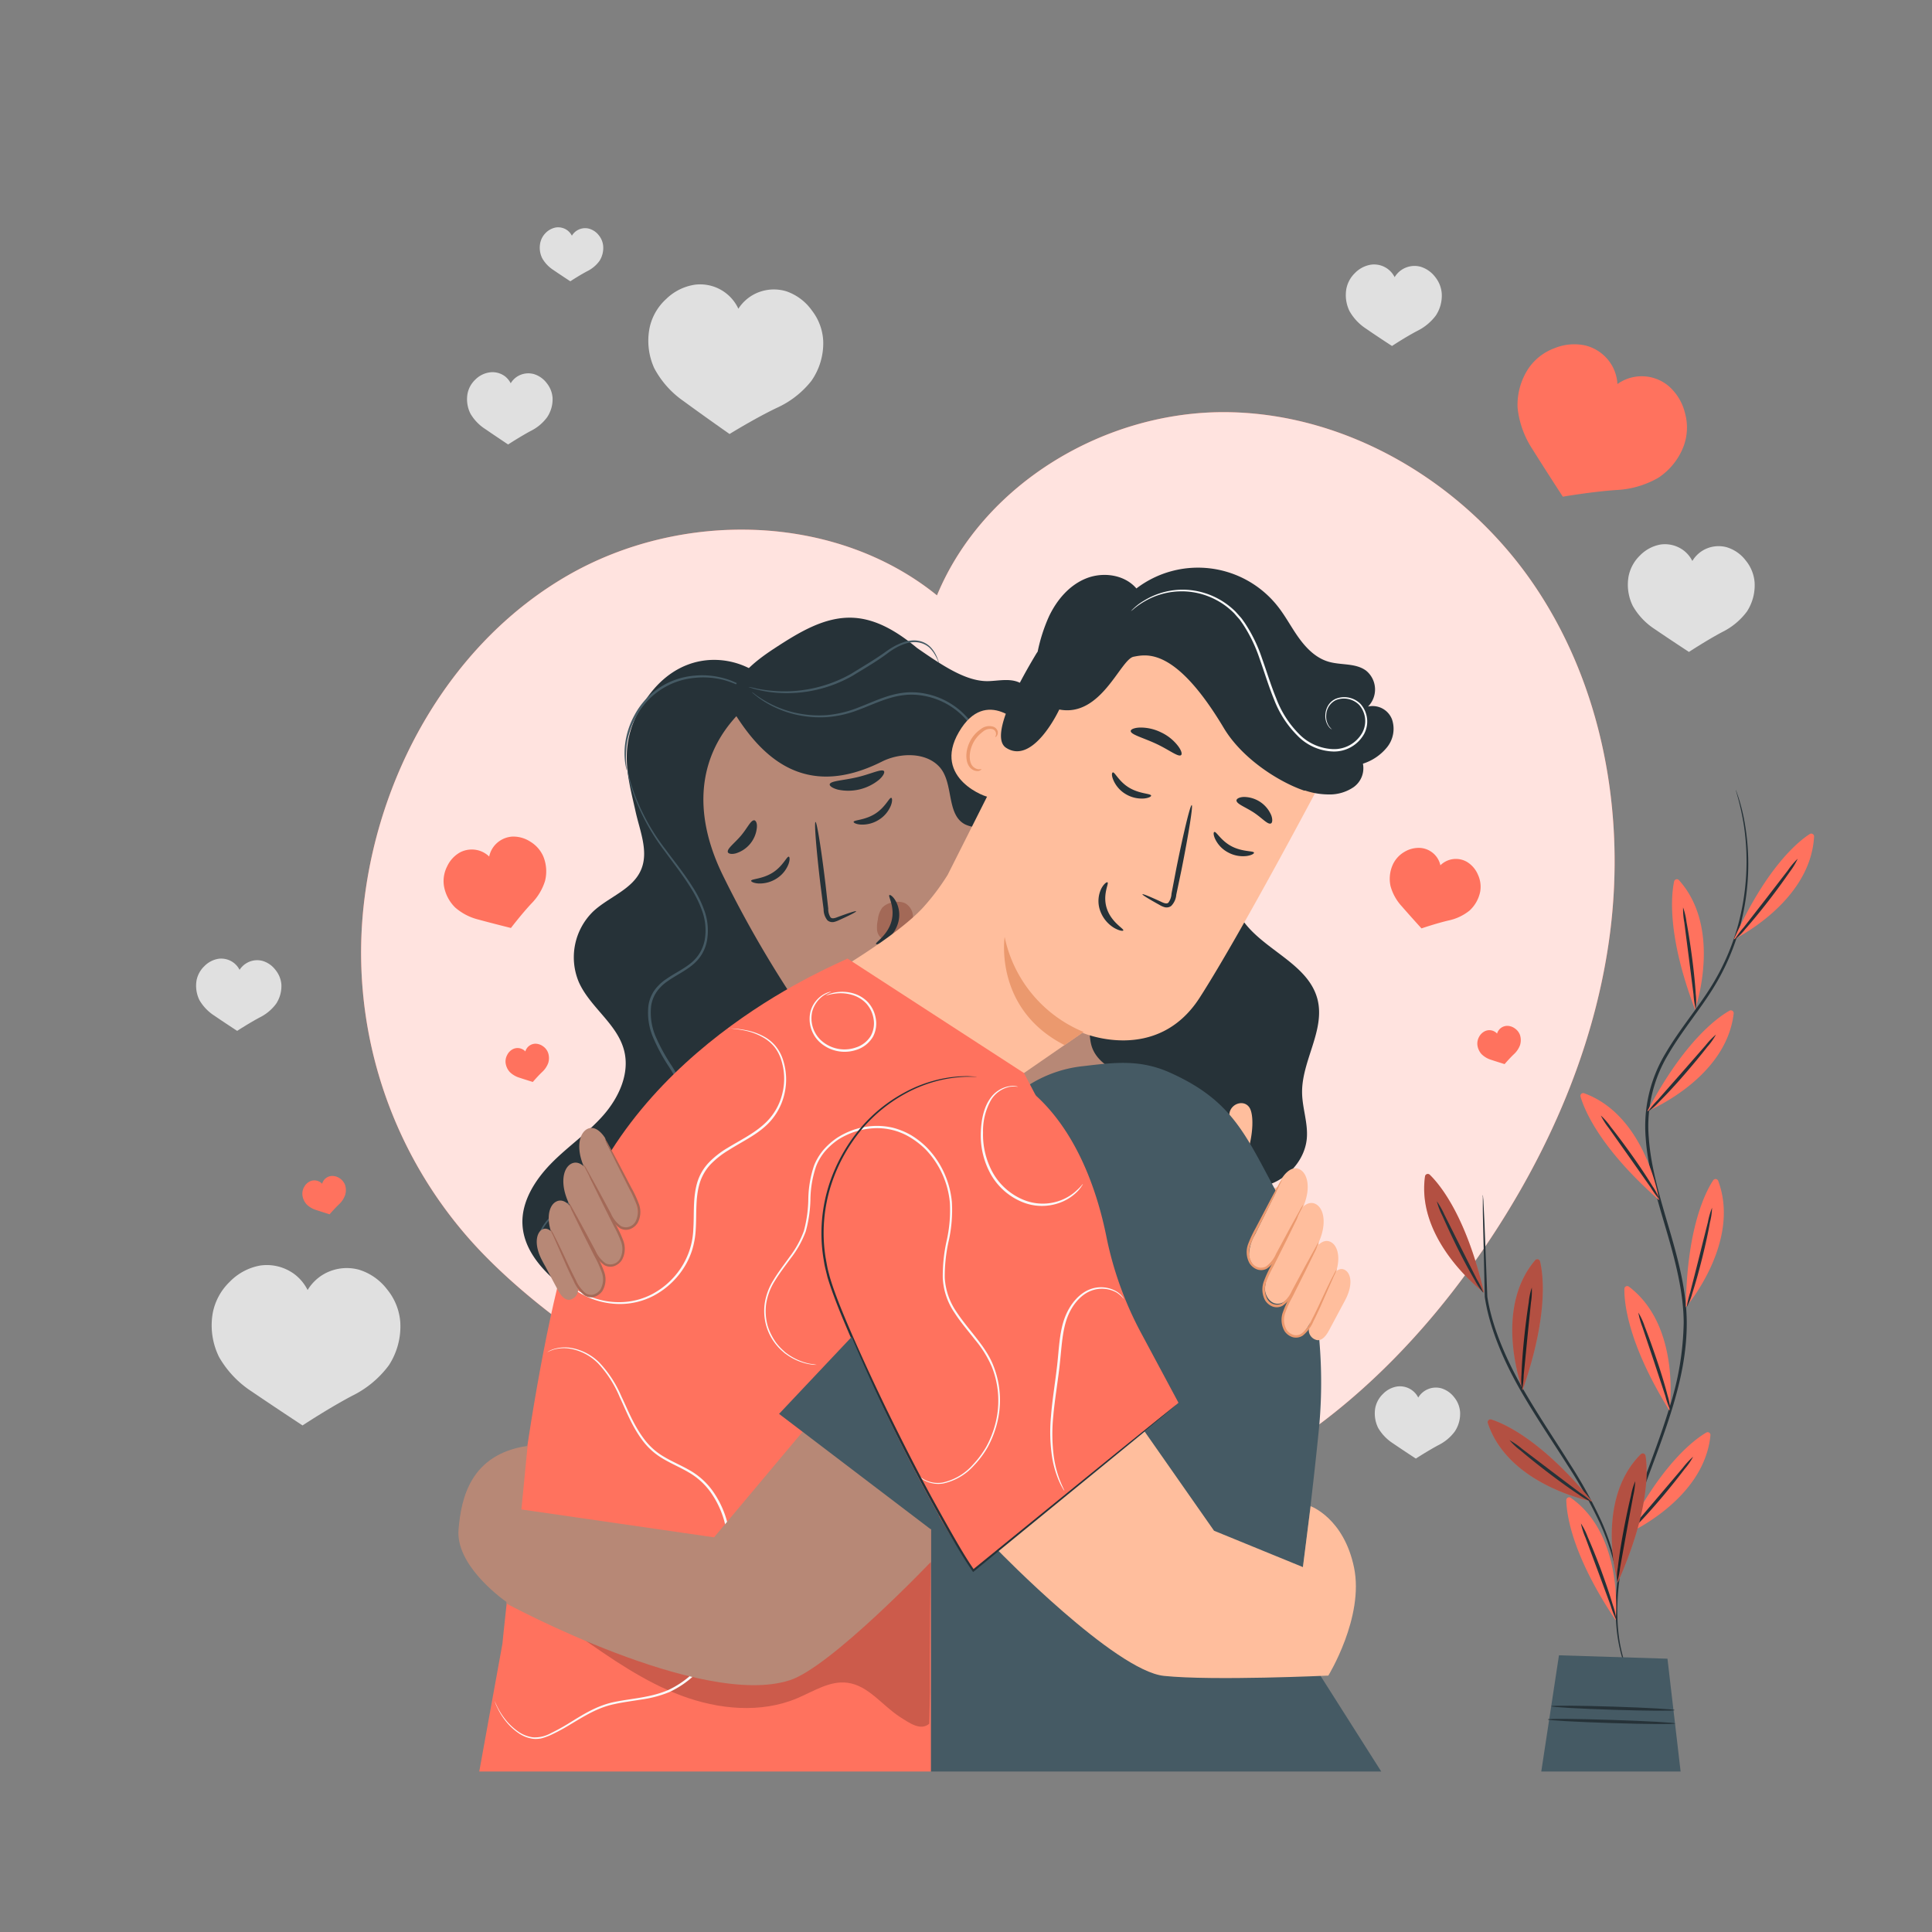<svg xmlns="http://www.w3.org/2000/svg" viewBox="0 0 500 500"><rect x="0" y="0" width="500" height="500" fill="#808080" stroke="none"/><g id="freepik--background-simple--inject-46"><path d="M454.09,150.73a10.18,10.18,0,0,0-2.29-5.67,9.71,9.71,0,0,0-4.91-3.43,8,8,0,0,0-6.23.85,7.87,7.87,0,0,0-2.68,2.7,7.94,7.94,0,0,0-2.2-2.68,8.05,8.05,0,0,0-6.09-1.57,9.84,9.84,0,0,0-5.28,2.84,10.27,10.27,0,0,0-2.93,5.37,12.39,12.39,0,0,0,1.1,7.7,17.49,17.49,0,0,0,5.7,6c3.8,2.6,8.82,5.88,8.82,5.88s4.57-3,8.65-5.17a17.69,17.69,0,0,0,6.36-5.3A12.44,12.44,0,0,0,454.09,150.73Z" style="fill:#e0e0e0"></path><path d="M143,102.93a6.82,6.82,0,0,0-1.54-3.82,6.54,6.54,0,0,0-3.3-2.3,5.4,5.4,0,0,0-4.19.57,5.28,5.28,0,0,0-1.8,1.81,5.48,5.48,0,0,0-1.48-1.8,5.4,5.4,0,0,0-4.09-1A6.54,6.54,0,0,0,123,98.25a6.79,6.79,0,0,0-2,3.61,8.3,8.3,0,0,0,.74,5.17,11.75,11.75,0,0,0,3.83,4c2.55,1.75,5.93,4,5.93,4s3.07-2,5.81-3.48a11.74,11.74,0,0,0,4.28-3.56A8.32,8.32,0,0,0,143,102.93Z" style="fill:#e0e0e0"></path><path d="M213.05,88.32a13.91,13.91,0,0,0-2.9-7.92,13.51,13.51,0,0,0-6.61-5,11.06,11.06,0,0,0-8.63.9,10.89,10.89,0,0,0-3.82,3.6,10.9,10.9,0,0,0-11.25-6.22,13.5,13.5,0,0,0-7.4,3.67,14.06,14.06,0,0,0-4.28,7.27,17.14,17.14,0,0,0,1.16,10.67,24.11,24.11,0,0,0,7.6,8.53c5.12,3.76,11.89,8.5,11.89,8.5s6.45-4,12.17-6.74a24.06,24.06,0,0,0,9-7A17,17,0,0,0,213.05,88.32Z" style="fill:#e0e0e0"></path><path d="M72.82,254.77A6.82,6.82,0,0,0,71.28,251a6.53,6.53,0,0,0-3.3-2.31,5.38,5.38,0,0,0-4.18.57A5.43,5.43,0,0,0,62,251a5.26,5.26,0,0,0-1.48-1.8,5.35,5.35,0,0,0-4.09-1.05,6.59,6.59,0,0,0-3.55,1.9,6.94,6.94,0,0,0-2,3.61,8.41,8.41,0,0,0,.74,5.18,11.81,11.81,0,0,0,3.83,4c2.56,1.75,5.93,3.95,5.93,3.95s3.07-2,5.82-3.47a11.81,11.81,0,0,0,4.27-3.56A8.35,8.35,0,0,0,72.82,254.77Z" style="fill:#e0e0e0"></path><path d="M156.11,63.77A5.06,5.06,0,0,0,155,60.93a4.87,4.87,0,0,0-2.45-1.72A4,4,0,0,0,148,61a4,4,0,0,0-1.1-1.34,4.06,4.06,0,0,0-3.05-.79,5,5,0,0,0-2.64,1.42A5.11,5.11,0,0,0,139.79,63a6.12,6.12,0,0,0,.55,3.86,8.79,8.79,0,0,0,2.85,3c1.9,1.3,4.41,2.94,4.41,2.94s2.29-1.51,4.33-2.59a8.74,8.74,0,0,0,3.19-2.65A6.23,6.23,0,0,0,156.11,63.77Z" style="fill:#e0e0e0"></path><path d="M377.87,365.42a6.81,6.81,0,0,0-1.53-3.81,6.62,6.62,0,0,0-3.3-2.31,5.32,5.32,0,0,0-6,2.39,5.26,5.26,0,0,0-1.48-1.8,5.35,5.35,0,0,0-4.09-1.05,6.59,6.59,0,0,0-3.55,1.9,6.94,6.94,0,0,0-2,3.61,8.41,8.41,0,0,0,.74,5.18,11.81,11.81,0,0,0,3.83,4c2.56,1.75,5.93,3.95,5.93,3.95s3.08-2,5.82-3.47a11.81,11.81,0,0,0,4.27-3.56A8.28,8.28,0,0,0,377.87,365.42Z" style="fill:#e0e0e0"></path><path d="M103.59,342.14a15.15,15.15,0,0,0-3.41-8.45,14.51,14.51,0,0,0-7.3-5.1,12,12,0,0,0-9.27,1.27,11.81,11.81,0,0,0-4,4,11.77,11.77,0,0,0-3.27-4,12,12,0,0,0-9.06-2.33,14.58,14.58,0,0,0-7.85,4.22,15.19,15.19,0,0,0-4.36,8,18.47,18.47,0,0,0,1.63,11.46,26.14,26.14,0,0,0,8.48,8.93C70.84,364,78.3,368.9,78.3,368.9s6.81-4.5,12.88-7.69a26.14,26.14,0,0,0,9.46-7.88A18.47,18.47,0,0,0,103.59,342.14Z" style="fill:#e0e0e0"></path><path d="M373.12,75.93a7.71,7.71,0,0,0-1.73-4.29,7.5,7.5,0,0,0-3.72-2.6,6,6,0,0,0-6.74,2.69,5.94,5.94,0,0,0-6.27-3.21,7.42,7.42,0,0,0-4,2.14,7.73,7.73,0,0,0-2.22,4.07,9.42,9.42,0,0,0,.83,5.82,13.18,13.18,0,0,0,4.31,4.54c2.88,2,6.67,4.45,6.67,4.45s3.46-2.29,6.55-3.91a13.38,13.38,0,0,0,4.81-4A9.35,9.35,0,0,0,373.12,75.93Z" style="fill:#e0e0e0"></path></g><g id="freepik--Heart--inject-46"><path d="M279.81,393.13c-70-7.47-127.67-40.29-155.4-69.27a112,112,0,0,1-30-91.92c4.37-33.64,23.12-66.06,52.49-83s69.22-16.2,95.59,5.14c12.06-29.08,43.78-47.85,75.26-47.41s61.44,18.57,79.17,44.58,23.77,59,19.75,90.24-17.58,60.72-35.92,86.31c-24.12,33.67-59.62,62.41-100.93,65.37" style="fill:#FF725E"></path><path d="M279.81,393.13c-70-7.47-127.67-40.29-155.4-69.27a112,112,0,0,1-30-91.92c4.37-33.64,23.12-66.06,52.49-83s69.22-16.2,95.59,5.14c12.06-29.08,43.78-47.85,75.26-47.41s61.44,18.57,79.17,44.58,23.77,59,19.75,90.24-17.58,60.72-35.92,86.31c-24.12,33.67-59.62,62.41-100.93,65.37" style="fill:#fff;opacity:0.8"></path></g><g id="freepik--Plant--inject-46"><path d="M422.56,435.77a2.85,2.85,0,0,0-.22-.58l-.73-1.69a41.76,41.76,0,0,1-2.07-6.71c-1.33-6-1.57-15,1-25.64a137.38,137.38,0,0,1,5.31-17.08c2.2-6.05,4.75-12.47,6.88-19.42s3.84-14.48,3.8-22.45-2.14-16-4.49-24-4.77-15.87-5.33-23.7a35.91,35.91,0,0,1,5-21.57c3.64-6.22,8.14-11.5,11.55-17a60.09,60.09,0,0,0,7.14-16.48,62.14,62.14,0,0,0,1.24-25.85,48.7,48.7,0,0,0-2.41-9.22,3.34,3.34,0,0,0,.14.62c.12.43.28,1,.49,1.76a66.23,66.23,0,0,1,1.46,6.89,63,63,0,0,1-1.48,25.64,60.14,60.14,0,0,1-7.15,16.27c-3.41,5.45-7.92,10.7-11.63,17a36.54,36.54,0,0,0-5.15,22c.56,8,3,15.86,5.35,23.87s4.43,16,4.48,23.8A75.73,75.73,0,0,1,432,364.43c-2.1,6.92-4.61,13.34-6.8,19.4A134.83,134.83,0,0,0,420,401c-2.52,10.73-2.19,19.86-.76,25.84a38.44,38.44,0,0,0,2.24,6.71l.8,1.65A3.36,3.36,0,0,0,422.56,435.77Z" style="fill:#263238"></path><path d="M438.68,261.28s7.24-20.81-4.16-33.49a.73.73,0,0,0-1.26.33C432.52,231.57,431.4,242.11,438.68,261.28Z" style="fill:#FF725E"></path><path d="M435.58,234.84a18.74,18.74,0,0,0,.32,3.89c.34,2.68.75,5.84,1.2,9.32l1.18,9.31a21.27,21.27,0,0,0,.58,3.86,16.77,16.77,0,0,0,0-3.91c-.14-2.41-.46-5.72-.94-9.37s-1-6.93-1.45-9.3A17.92,17.92,0,0,0,435.58,234.84Z" style="fill:#263238"></path><path d="M429.39,310.61s-3.33-21.78-19.34-27.65a.72.72,0,0,0-1,.87C410.05,287.23,414,297.07,429.39,310.61Z" style="fill:#FF725E"></path><path d="M414.28,288.69a19.77,19.77,0,0,0,2.1,3.29l5.43,7.67,5.4,7.68a20.32,20.32,0,0,0,2.31,3.15,16.23,16.23,0,0,0-1.83-3.46c-1.25-2.07-3.08-4.85-5.21-7.85s-4.13-5.65-5.63-7.54A17,17,0,0,0,414.28,288.69Z" style="fill:#263238"></path><path d="M432.05,365.07s3.13-21.81-10.48-32.08a.73.73,0,0,0-1.18.55C420.33,337.07,421.24,347.64,432.05,365.07Z" style="fill:#FF725E"></path><path d="M424,339.7a20.33,20.33,0,0,0,1.06,3.76l3,8.92,2.94,8.92a20.38,20.38,0,0,0,1.3,3.67,16.88,16.88,0,0,0-.74-3.84c-.6-2.33-1.55-5.53-2.72-9s-2.31-6.61-3.19-8.85A16.94,16.94,0,0,0,424,339.7Z" style="fill:#263238"></path><path d="M418.13,419.32s2.35-21.91-11.62-31.69a.73.73,0,0,0-1.15.6C405.42,391.76,406.71,402.29,418.13,419.32Z" style="fill:#FF725E"></path><path d="M409.14,394.26a18.4,18.4,0,0,0,1.19,3.71c.94,2.54,2.05,5.52,3.28,8.81l3.25,8.81a20.37,20.37,0,0,0,1.43,3.63,16.35,16.35,0,0,0-.88-3.81c-.68-2.32-1.74-5.48-3-8.92s-2.55-6.52-3.51-8.73A18.08,18.08,0,0,0,409.14,394.26Z" style="fill:#263238"></path><path d="M448.71,243.12s19.84-9.58,20.77-26.61a.73.73,0,0,0-1.12-.66C465.39,217.76,457.14,224.42,448.71,243.12Z" style="fill:#FF725E"></path><path d="M465.24,222.24a18.85,18.85,0,0,0-2.53,3L457,232.65l-5.77,7.41a20.87,20.87,0,0,0-2.32,3.14,16.47,16.47,0,0,0,2.77-2.76c1.61-1.8,3.73-4.37,6-7.29s4.19-5.61,5.56-7.59A18,18,0,0,0,465.24,222.24Z" style="fill:#263238"></path><path d="M426.32,287.59s20.39-8.35,22.35-25.29a.73.73,0,0,0-1.08-.73C444.51,263.3,435.87,269.44,426.32,287.59Z" style="fill:#FF725E"></path><path d="M444.09,267.75a19.5,19.5,0,0,0-2.71,2.82l-6.18,7.07c-2.32,2.64-4.42,5-6.2,7.06a21.73,21.73,0,0,0-2.52,3,16.24,16.24,0,0,0,2.94-2.58c1.71-1.7,4-4.14,6.4-6.91s4.53-5.35,6-7.25A17.23,17.23,0,0,0,444.09,267.75Z" style="fill:#263238"></path><path d="M436.3,338.31s14.34-16.73,8.37-32.7a.73.73,0,0,0-1.29-.16C441.43,308.39,436.53,317.8,436.3,338.31Z" style="fill:#FF725E"></path><path d="M443.08,312.56A19.7,19.7,0,0,0,442,316.3c-.66,2.62-1.43,5.7-2.28,9.11s-1.65,6.48-2.31,9.1a21.68,21.68,0,0,0-.88,3.8,16.33,16.33,0,0,0,1.44-3.63c.75-2.3,1.66-5.5,2.55-9.07s1.59-6.82,2-9.19A17.57,17.57,0,0,0,443.08,312.56Z" style="fill:#263238"></path><path d="M420.75,397.12s20.25-8.69,21.91-25.66a.72.72,0,0,0-1.08-.71C438.53,372.53,430,378.81,420.75,397.12Z" style="fill:#FF725E"></path><path d="M438.18,377a19.78,19.78,0,0,0-2.66,2.86L429.46,387l-6.09,7.15a22.78,22.78,0,0,0-2.46,3,15.85,15.85,0,0,0,2.89-2.63c1.69-1.73,3.92-4.2,6.29-7s4.43-5.42,5.89-7.34A17.42,17.42,0,0,0,438.18,377Z" style="fill:#263238"></path><path d="M383.75,309.29a1.61,1.61,0,0,0,0,.48c0,.38,0,.85,0,1.41,0,1.32,0,3.11.07,5.35.11,4.7.26,11.25.44,19.1v0c1.17,8,4.95,17,10.13,25.72,3.8,6.45,7.81,12.32,11.25,17.78A122.94,122.94,0,0,1,414,394.08a61.55,61.55,0,0,1,3.8,10.87c.31,1.32.54,2.36.67,3.07a5.34,5.34,0,0,0,.26,1.07,5,5,0,0,0-.09-1.1c-.08-.72-.26-1.77-.52-3.11a56.76,56.76,0,0,0-3.59-11,116.93,116.93,0,0,0-8.27-15.07c-3.42-5.5-7.41-11.38-11.19-17.79-5.15-8.71-8.92-17.53-10.15-25.42v.05c-.3-7.84-.56-14.4-.74-19.1-.11-2.23-.19-4-.26-5.34,0-.56-.07-1-.1-1.4S383.77,309.28,383.75,309.29Z" style="fill:#263238"></path><path d="M394.05,359.74s-7.81-20.6,3.24-33.59a.73.73,0,0,1,1.27.29C399.39,329.87,400.8,340.38,394.05,359.74Z" style="fill:#FF725E"></path><path d="M396.43,333.22a17,17,0,0,0-.79,3.83c-.38,2.38-.82,5.68-1.2,9.34s-.6,7-.68,9.39a17,17,0,0,0,.11,3.91,21.23,21.23,0,0,0,.47-3.87c.27-2.7.58-5.86.92-9.35s.68-6.65.95-9.35A19.57,19.57,0,0,0,396.43,333.22Z" style="fill:#263238"></path><g style="opacity:0.3"><path d="M394.05,359.74s-7.81-20.6,3.24-33.59a.73.73,0,0,1,1.27.29C399.39,329.87,400.8,340.38,394.05,359.74Z"></path></g><path d="M418.67,409.58s-6.11-21.17,5.95-33.22a.74.74,0,0,1,1.25.39C426.42,380.24,427,390.83,418.67,409.58Z" style="fill:#FF725E"></path><path d="M423.19,383.34a17.11,17.11,0,0,0-1.1,3.75c-.57,2.34-1.27,5.59-1.95,9.21s-1.17,6.91-1.44,9.3a15.71,15.71,0,0,0-.2,3.91,22.26,22.26,0,0,0,.78-3.82c.48-2.66,1.05-5.79,1.67-9.24s1.22-6.58,1.71-9.24A19.48,19.48,0,0,0,423.19,383.34Z" style="fill:#263238"></path><g style="opacity:0.3"><path d="M418.67,409.58s-6.11-21.17,5.95-33.22a.74.74,0,0,1,1.25.39C426.42,380.24,427,390.83,418.67,409.58Z"></path></g><path d="M384.07,334.55s-17.64-13.2-15.28-30.09A.73.73,0,0,1,370,304C372.56,306.47,379.39,314.59,384.07,334.55Z" style="fill:#FF725E"></path><g style="opacity:0.3"><path d="M384.07,334.55s-17.64-13.2-15.28-30.09A.73.73,0,0,1,370,304C372.56,306.47,379.39,314.59,384.07,334.55Z"></path></g><path d="M371.85,310.89a18.06,18.06,0,0,0,1.39,3.66c1,2.21,2.36,5.23,4,8.52s3.23,6.21,4.46,8.29a16.91,16.91,0,0,0,2.2,3.24,21.21,21.21,0,0,0-1.69-3.52L378,322.7c-1.58-3.14-3-6-4.21-8.4A19.58,19.58,0,0,0,371.85,310.89Z" style="fill:#263238"></path><path d="M412.05,388.58s-21.65-4.09-27-20.28a.73.73,0,0,1,.9-.94C389.34,368.44,399.05,372.72,412.05,388.58Z" style="fill:#FF725E"></path><g style="opacity:0.3"><path d="M412.05,388.58s-21.65-4.09-27-20.28a.73.73,0,0,1,.9-.94C389.34,368.44,399.05,372.72,412.05,388.58Z"></path></g><path d="M390.66,372.72a17.25,17.25,0,0,0,2.85,2.67c1.84,1.56,4.42,3.65,7.35,5.88s5.64,4.16,7.66,5.48a16.47,16.47,0,0,0,3.39,1.95,20.21,20.21,0,0,0-3.06-2.42l-7.49-5.66-7.49-5.69A19,19,0,0,0,390.66,372.72Z" style="fill:#263238"></path><polygon points="431.54 429.27 434.94 458.47 398.88 458.47 403.46 428.39 431.54 429.27" style="fill:#455a64"></polygon><path d="M401.46,441.57c0,.23,7.13.64,15.94.92s16,.32,16,.09-7.13-.63-15.94-.91S401.47,441.35,401.46,441.57Z" style="fill:#263238"></path><path d="M400.57,445c0,.23,7.36.64,16.46.93s16.48.34,16.49.11-7.37-.64-16.47-.93S400.58,444.72,400.57,445Z" style="fill:#263238"></path></g><g id="freepik--Hearts--inject-46"><path d="M140.6,221.63a8.37,8.37,0,0,0-3.31-3.78,8.06,8.06,0,0,0-4.73-1.34,6.59,6.59,0,0,0-4.6,2.34,6.5,6.5,0,0,0-1.36,2.82,6.52,6.52,0,0,0-2.42-1.48,6.6,6.6,0,0,0-5.15.42,8,8,0,0,0-3.32,3.63,8.33,8.33,0,0,0-.83,4.95,10.2,10.2,0,0,0,2.93,5.68,14.41,14.41,0,0,0,6,3.11c3.65,1,8.42,2.18,8.42,2.18s2.73-3.58,5.31-6.34a14.37,14.37,0,0,0,3.51-5.82A10.17,10.17,0,0,0,140.6,221.63Z" style="fill:#FF725E"></path><path d="M435.8,115.26a14,14,0,0,0,.26-8.41,13.45,13.45,0,0,0-4.29-7,10.83,10.83,0,0,0-13.18-.46,10.93,10.93,0,0,0-1.29-4.58,11.06,11.06,0,0,0-6.8-5.35,13.45,13.45,0,0,0-8.21.66,14,14,0,0,0-6.66,5.14,17.1,17.1,0,0,0-2.88,10.3,24.11,24.11,0,0,0,3.86,10.71c3.35,5.37,7.85,12.27,7.85,12.27s7.44-1.28,13.75-1.72a24.12,24.12,0,0,0,10.94-3.16A17,17,0,0,0,435.8,115.26Z" style="fill:#FF725E"></path><path d="M383.07,230.77a7.42,7.42,0,0,0-.58-4.4,7.1,7.1,0,0,0-2.82-3.3,5.71,5.71,0,0,0-6.9.87,5.68,5.68,0,0,0-1.06-2.28,5.79,5.79,0,0,0-4-2.21,7.16,7.16,0,0,0-4.22,1,7.41,7.41,0,0,0-3,3.24,8.93,8.93,0,0,0-.63,5.6,12.62,12.62,0,0,0,2.91,5.25c2.19,2.52,5.11,5.73,5.11,5.73s3.77-1.29,7-2.05a12.91,12.91,0,0,0,5.43-2.56A9.06,9.06,0,0,0,383.07,230.77Z" style="fill:#FF725E"></path><path d="M141.84,272.45a3.51,3.51,0,0,0-1.3-1.67,3.45,3.45,0,0,0-1.95-.67,2.76,2.76,0,0,0-2.63,2,2.66,2.66,0,0,0-1-.68,2.73,2.73,0,0,0-2.17.06,3.32,3.32,0,0,0-1.48,1.44,3.56,3.56,0,0,0-.47,2.06,4.33,4.33,0,0,0,1.1,2.46,6.13,6.13,0,0,0,2.46,1.45c1.51.5,3.49,1.11,3.49,1.11s1.23-1.44,2.38-2.54a6,6,0,0,0,1.61-2.36A4.27,4.27,0,0,0,141.84,272.45Z" style="fill:#FF725E"></path><path d="M89.3,306.66A3.57,3.57,0,0,0,88,305a3.48,3.48,0,0,0-2-.67,2.8,2.8,0,0,0-2,.88,2.76,2.76,0,0,0-.63,1.15,2.62,2.62,0,0,0-1-.68,2.73,2.73,0,0,0-2.17.06,3.37,3.37,0,0,0-1.48,1.44,3.48,3.48,0,0,0-.46,2.06,4.33,4.33,0,0,0,1.1,2.46,6.07,6.07,0,0,0,2.46,1.45c1.51.5,3.48,1.11,3.48,1.11s1.24-1.44,2.39-2.54a6,6,0,0,0,1.6-2.36A4.27,4.27,0,0,0,89.3,306.66Z" style="fill:#FF725E"></path><path d="M393.36,267.83a3.54,3.54,0,0,0-1.3-1.66,3.39,3.39,0,0,0-2-.68,2.76,2.76,0,0,0-2.62,2,2.71,2.71,0,0,0-3.15-.62,3.4,3.4,0,0,0-1.49,1.44,3.63,3.63,0,0,0-.46,2.06,4.3,4.3,0,0,0,1.1,2.46,6.07,6.07,0,0,0,2.46,1.45c1.51.5,3.49,1.11,3.49,1.11s1.23-1.44,2.38-2.54a6.07,6.07,0,0,0,1.61-2.36A4.34,4.34,0,0,0,393.36,267.83Z" style="fill:#FF725E"></path></g><g id="freepik--Characters--inject-46"><path d="M194.39,173.21c-7.35-4-18.76-4-26.77,7.15-8.21,11.41-5.19,20.3-3.14,29.64,1.1,5,3.45,10.35,1.43,15.09-2.16,5.09-8.3,7-12.35,10.75a16.55,16.55,0,0,0-3.76,18.33c2.9,6.53,10,10.83,11.73,17.75,1.5,5.9-1.37,12.12-5.38,16.7S147,296.67,142.74,301s-7.87,10-7.52,16c.47,8,7.39,14,13.86,18.72,3.89,2.87,7.9,5.72,12.46,7.32,10.71,3.76,39.05,8.45,49.4,3.8,15.47-7,24.77-21.49,34.91-35.09,12.19-16.36,19.82-50,.83-70.47" style="fill:#263238"></path><path d="M141,327.57a13.52,13.52,0,0,1-.76-1.48,10.93,10.93,0,0,1-1.12-4.66c0-2.14,1.33-4.57,3.42-6.66a28.14,28.14,0,0,1,8.31-5.62c3.36-1.62,7.24-2.88,11.27-4.53s8.27-3.77,11.46-7.46a15.91,15.91,0,0,0,3.51-6.43,13.17,13.17,0,0,0-.41-7.57,36.22,36.22,0,0,0-3.63-7.19,47.07,47.07,0,0,1-4-7.42,16.26,16.26,0,0,1-1.23-8.36,9.34,9.34,0,0,1,1.56-3.91,11.69,11.69,0,0,1,3-2.87c2.22-1.56,4.63-2.65,6.56-4.28a10,10,0,0,0,3.5-6.25,14.74,14.74,0,0,0-.66-6.94,29.16,29.16,0,0,0-2.91-6c-2.29-3.7-4.84-6.87-7-9.87a54.13,54.13,0,0,1-8.24-15.5,26.74,26.74,0,0,1-1.16-4.64,9.48,9.48,0,0,1-.13-1.67s.06.57.26,1.65a29.57,29.57,0,0,0,1.26,4.58,55.11,55.11,0,0,0,8.37,15.32c2.2,3,4.78,6.14,7.11,9.86a29.48,29.48,0,0,1,3,6.12,15.13,15.13,0,0,1,.7,7.2,10.46,10.46,0,0,1-3.68,6.61c-2,1.71-4.44,2.81-6.58,4.33a10.85,10.85,0,0,0-2.81,2.72,8.55,8.55,0,0,0-1.45,3.66,15.72,15.72,0,0,0,1.19,8,47.27,47.27,0,0,0,4,7.31,37,37,0,0,1,3.68,7.33,13.72,13.72,0,0,1,.41,7.91,16.45,16.45,0,0,1-3.66,6.66c-3.3,3.79-7.68,5.91-11.7,7.56s-7.93,2.87-11.28,4.45a28.15,28.15,0,0,0-8.24,5.47c-2.09,2-3.39,4.35-3.43,6.42a11.21,11.21,0,0,0,1,4.6C140.8,327,141.06,327.55,141,327.57Z" style="fill:#455a64"></path><path d="M162.24,199.42a1.71,1.71,0,0,1-.15-.48,13.23,13.23,0,0,1-.28-1.39,18.78,18.78,0,0,1,0-5.24,21.05,21.05,0,0,1,2.47-7.37,19.33,19.33,0,0,1,15.44-10.08,21.06,21.06,0,0,1,7.74.7,18.68,18.68,0,0,1,4.8,2.1,11.36,11.36,0,0,1,1.16.82,2.18,2.18,0,0,1,.38.32,26.5,26.5,0,0,0-6.46-2.81,21.28,21.28,0,0,0-7.56-.56,19.09,19.09,0,0,0-15,9.8,21.05,21.05,0,0,0-2.53,7.15A26,26,0,0,0,162.24,199.42Z" style="fill:#455a64"></path><path d="M248.12,189.59l49.74,86.3-36,27.15L240,271.74s-18.66,9.21-30.69-7.46A288.29,288.29,0,0,1,187,226.38c-10.2-21-4.17-38.45,13.47-48.87h0C217.82,167.28,237.78,172.35,248.12,189.59Z" style="fill:#b78876"></path><path d="M239.52,271.52s11.24-6.61,17.55-21.64c0,0,3.33,15.74-14.52,26Z" style="fill:#a36957"></path><path d="M230.66,206.48c-.51-.13-1.52,2.45-4.19,4.13s-5.48,1.58-5.56,2.09c0,.24.63.62,1.88.7a8,8,0,0,0,4.7-1.27,7.76,7.76,0,0,0,3.08-3.69C231,207.29,230.9,206.53,230.66,206.48Z" style="fill:#263238"></path><path d="M204.14,221.71c-.51-.12-1.52,2.46-4.19,4.14s-5.48,1.58-5.56,2.09c0,.23.63.62,1.88.7a8.09,8.09,0,0,0,4.7-1.27,7.73,7.73,0,0,0,3.08-3.7C204.47,222.53,204.38,221.76,204.14,221.71Z" style="fill:#263238"></path><path d="M228.24,242.89a3.08,3.08,0,0,1-1.26-2.25,9,9,0,0,1,.21-2.64,6.14,6.14,0,0,1,1.18-3.14,4.75,4.75,0,0,1,2.62-1.31,5.11,5.11,0,0,1,3.17.16,4,4,0,0,1,2.06,4.18,5.56,5.56,0,0,1-2.91,3.85,9.73,9.73,0,0,1-4.84,1" style="fill:#a36957"></path><path d="M230.18,231.65c-.43.27,1.53,3.08.53,6.76s-4.21,5.47-4,5.88c.08.2,1.05.08,2.33-.78a8.47,8.47,0,0,0,3.41-4.74,7.41,7.41,0,0,0-.62-5.55C231.16,232,230.36,231.5,230.18,231.65Z" style="fill:#263238"></path><path d="M228.78,199.57c-.59-.7-3.41.76-7.05,1.6s-6.8.91-7,1.8c-.08.42.68,1,2.1,1.38a12.59,12.59,0,0,0,10.71-2.59C228.63,200.78,229,199.91,228.78,199.57Z" style="fill:#263238"></path><path d="M195.2,212.29c-.91-.06-1.79,2.06-3.5,4.05s-3.57,3.3-3.34,4.18c.12.41.89.62,2,.35a7.73,7.73,0,0,0,5.51-6.63C196,213.06,195.62,212.34,195.2,212.29Z" style="fill:#263238"></path><path d="M221.56,235.84c-.07-.16-1.9.43-4.79,1.5-.73.29-1.45.49-1.82.08a3.92,3.92,0,0,1-.6-2.28c-.23-2-.46-4.1-.71-6.31-1.07-8.94-2.23-16.15-2.59-16.11s.22,7.34,1.29,16.28q.42,3.3.81,6.3a4.51,4.51,0,0,0,1,2.89,2,2,0,0,0,1.66.42,6.11,6.11,0,0,0,1.26-.45C219.93,236.88,221.63,236,221.56,235.84Z" style="fill:#263238"></path><path d="M261.85,227.83c-.86,5,.1,10.65.27,15.76s2.09,10.51,6.4,13.23,10.73,2.83,12.76,7.46c.86,2,.6,4.25,1.19,6.31.86,3,3.47,5.26,6.35,6.47a16.54,16.54,0,0,0,2.15.74l3.91,6.71c4.83,8.3,10.19,17.07,18.91,21.08a19.52,19.52,0,0,0,15.22.76c4.85-1.93,8.72-6.51,9.19-11.71.35-3.95-1.16-7.84-1.22-11.8-.13-8.26,6-16.17,4-24.17-2.48-9.77-15.21-13.08-20.21-21.83-2.08-3.65-2.66-8-4.69-11.67-3.81-6.88-11.78-10.07-18.95-13.32a54.62,54.62,0,0,1-7.05-3.79,10.43,10.43,0,0,0,1-1.09c3-3.74,3.14-9.33.82-13.53a16.48,16.48,0,0,0-11.49-7.85c-3.07-.56-6.41-.44-9.06-2.09-3-1.84-4.51-5.59-7.72-6.94-2.38-1-5.09-.39-7.67-.29-5.7.23-11.83-3.85-18.62-8.57-4.85-4-10.3-7.49-16.49-7.82-7.35-.39-14.08,3.79-20.26,7.81-5.6,3.65-11.88,8.56-11.5,15.24h0c7.44,12.59,18.8,24.38,39.15,14.17,4.69-2.35,11.43-2.49,14.93,1.42,3.73,4.16,1.65,12.32,6.63,14.85a8.58,8.58,0,0,0,3.32.76,10.06,10.06,0,0,1,4.14,2S262.19,222.14,261.85,227.83Z" style="fill:#263238"></path><path d="M271.39,210.44s.16-.3.29-.92a4,4,0,0,0-.48-2.63,5.7,5.7,0,0,0-3.27-2.63,39.91,39.91,0,0,0-5.68-1.21,10.31,10.31,0,0,1-3.25-1.18,7.88,7.88,0,0,1-2.63-2.69c-1.38-2.23-2-5-3-7.59a19.08,19.08,0,0,0-13.47-11.35,18.38,18.38,0,0,0-4.77-.45,20.24,20.24,0,0,0-4.6.8c-3,.86-5.68,2.14-8.38,3.14a28.7,28.7,0,0,1-8,1.85,28,28,0,0,1-7.11-.42,26.65,26.65,0,0,1-9.53-3.77,20.29,20.29,0,0,1-2.26-1.66,7.6,7.6,0,0,1-.72-.65,4.62,4.62,0,0,1,.8.55,26.24,26.24,0,0,0,2.31,1.55,27.36,27.36,0,0,0,9.48,3.54,27.79,27.79,0,0,0,7,.34,28.6,28.6,0,0,0,7.8-1.87c2.66-1,5.39-2.3,8.41-3.19a21.19,21.19,0,0,1,4.74-.83,18.81,18.81,0,0,1,4.94.46,19.57,19.57,0,0,1,13.86,11.75c1,2.7,1.57,5.39,2.87,7.53a7.47,7.47,0,0,0,2.44,2.55,10.26,10.26,0,0,0,3.1,1.16,39,39,0,0,1,5.71,1.31,6,6,0,0,1,3.36,2.85,4,4,0,0,1,.38,2.77A2.25,2.25,0,0,1,271.39,210.44Z" style="fill:#455a64"></path><path d="M243,171.52a2,2,0,0,1-.26-.5,10.51,10.51,0,0,0-.7-1.43,8.58,8.58,0,0,0-1.53-2,5.62,5.62,0,0,0-2.92-1.34c-2.43-.36-5.31.86-7.89,2.82s-5.81,3.83-9.08,5.83a34.31,34.31,0,0,1-18.93,4.43,31.33,31.33,0,0,1-5.88-.89c-.68-.16-1.2-.34-1.55-.45a2.34,2.34,0,0,1-.53-.21,17.88,17.88,0,0,1,2.13.43,37,37,0,0,0,5.85.68,35,35,0,0,0,18.6-4.53c3.24-2,6.38-3.85,9-5.75s5.69-3.24,8.3-2.79a5.79,5.79,0,0,1,3.08,1.52,7.94,7.94,0,0,1,1.51,2.1,8.69,8.69,0,0,1,.61,1.5A2.17,2.17,0,0,1,243,171.52Z" style="fill:#455a64"></path><path d="M347.35,335.83c-11.07,5-15.81,7.32-26.88,8.64l0,.14-14.72-35.34c1.57-1.46,3.37-3.23,5.39-5.4a22.29,22.29,0,0,0,4.13-6.37c1.23-2.84,2.7-6.68,2.86-9,.19-2.91,3.82-4.07,5.24-1.84s1.09,10.27-3.39,18.52,9.18,2.63,14.2.66Z" style="fill:#ffbe9d"></path><path d="M258,288.31a32.58,32.58,0,0,1,22.39-12.4c7.94-.93,14.55-1.81,22.3,1.64,17.28,7.7,20,17.27,29.21,33.78,7.18,12.84,11.7,35.63,9.42,58.62-2.3,23.35-6.4,53-6.4,53l22.54,35.51H240.9V391.09l-38.72-25Z" style="fill:#455a64"></path><path d="M336.56,313.79l-5.79,10.89c-.94,1.77-2.28,3.79-4.28,3.75-1.83,0-3.17-1.95-3.25-3.78a11.12,11.12,0,0,1,1.57-5.19l6.56-13.25.37-1.23s2.11-3.61,4.6-2.36C338.61,303.75,339.52,308.22,336.56,313.79Z" style="fill:#ffbe9d"></path><path d="M340.68,322.76q-2.88,5.44-5.78,10.89c-.94,1.77-2.28,3.79-4.29,3.75-1.83,0-3.16-1.95-3.24-3.77a11,11,0,0,1,1.56-5.2l6.57-13.25.37-1.23s2.1-3.61,4.6-2.36C342.74,312.72,343.64,317.19,340.68,322.76Z" style="fill:#ffbe9d"></path><path d="M344.57,332l-5.49,10.33c-.89,1.67-2.16,3.59-4.06,3.55-1.73,0-3-1.84-3.08-3.58a10.45,10.45,0,0,1,1.49-4.92q3.1-6.28,6.22-12.56l.35-1.17s2-3.42,4.36-2.24C346.52,322.47,347.37,326.7,344.57,332Z" style="fill:#ffbe9d"></path><path d="M348.11,336.51,344,344.2c-.67,1.25-1.61,2.67-3,2.64a2.66,2.66,0,0,1-2.29-2.66,7.77,7.77,0,0,1,1.11-3.67l4.63-9.36.26-.87s1.49-2.55,3.25-1.67S350.2,332.57,348.11,336.51Z" style="fill:#ffbe9d"></path><path d="M337.32,311.7a10.7,10.7,0,0,1-.77,1.71l-2.3,4.58-3.49,6.75a8.09,8.09,0,0,1-2.88,3.58,3.12,3.12,0,0,1-2.54.21,4,4,0,0,1-2-1.66A6,6,0,0,1,323,322a30.7,30.7,0,0,1,1.92-4.11c1.32-2.5,2.51-4.78,3.53-6.73s1.8-3.34,2.42-4.51a10.5,10.5,0,0,1,1-1.61,10.55,10.55,0,0,1-.75,1.72l-2.25,4.61c-1,2-2.14,4.26-3.41,6.79a29.63,29.63,0,0,0-1.84,4,5.42,5.42,0,0,0,.23,4.41,2.85,2.85,0,0,0,3.74,1.23,7.78,7.78,0,0,0,2.65-3.31l3.61-6.69c1-1.82,1.84-3.32,2.48-4.48A11.11,11.11,0,0,1,337.32,311.7Z" style="fill:#eb996e"></path><path d="M341.36,321.31a10,10,0,0,1-.76,1.71c-.6,1.18-1.38,2.72-2.31,4.58l-3.49,6.75a8.09,8.09,0,0,1-2.88,3.58,3.12,3.12,0,0,1-2.54.21,4,4,0,0,1-2-1.66,6,6,0,0,1-.28-4.92,29.49,29.49,0,0,1,1.91-4.11c1.32-2.5,2.51-4.78,3.53-6.73s1.8-3.34,2.43-4.51a10.1,10.1,0,0,1,1-1.61,10.55,10.55,0,0,1-.75,1.72l-2.25,4.61-3.4,6.79a29.66,29.66,0,0,0-1.85,4,5.43,5.43,0,0,0,.23,4.41,2.85,2.85,0,0,0,3.74,1.23,7.78,7.78,0,0,0,2.65-3.31c1.35-2.49,2.56-4.75,3.61-6.69l2.48-4.48A12.37,12.37,0,0,1,341.36,321.31Z" style="fill:#eb996e"></path><path d="M346,328.43a13.65,13.65,0,0,1-.76,1.74l-2.09,4.73c-.88,2-1.9,4.4-3.21,7a9.53,9.53,0,0,1-2.76,3.73,3.19,3.19,0,0,1-2.53.46,3.91,3.91,0,0,1-2.16-1.52,5.8,5.8,0,0,1-.49-4.95,26.29,26.29,0,0,1,1.91-4.17c1.33-2.53,2.53-4.83,3.56-6.8s1.82-3.38,2.45-4.56a10.3,10.3,0,0,1,1-1.63,11.46,11.46,0,0,1-.76,1.74l-2.27,4.65-3.45,6.87a25.45,25.45,0,0,0-1.83,4.07,5.23,5.23,0,0,0,.41,4.42,3.31,3.31,0,0,0,1.8,1.27,2.52,2.52,0,0,0,2.05-.37,8.83,8.83,0,0,0,2.57-3.48c1.33-2.55,2.39-4.92,3.32-6.9s1.71-3.57,2.29-4.65A9,9,0,0,1,346,328.43Z" style="fill:#eb996e"></path><path d="M278,168.57l-3.83.37-21.31,42.37h0l-7.61,15.11a59.8,59.8,0,0,1-6.3,8.38c-8.86,9.7-34.56,23.48-34.56,23.48l49.44,27.14,26.31-18.17.07.06s19.12,8.2,30.25-9.09S343.66,199,343.66,199A71.43,71.43,0,0,0,278,168.57Z" style="fill:#ffbe9d"></path><path d="M280.43,267.07A34.17,34.17,0,0,1,260,242.48s-2.85,18.66,15.52,28Z" style="fill:#eb996e"></path><path d="M265,188.33c-.21-.31-9.75-11-16.83,1.11s7.5,17.13,7.73,16.8S265,188.33,265,188.33Z" style="fill:#ffbe9d"></path><path d="M254,199.09c0-.07-.3,0-.75,0a2.41,2.41,0,0,1-1.6-.89c-1-1.22-.9-3.88.31-6.11a8.15,8.15,0,0,1,2.36-2.68,2.82,2.82,0,0,1,2.54-.7,1.25,1.25,0,0,1,.91,1.31c0,.43-.25.63-.2.69s.38-.05.58-.61a1.57,1.57,0,0,0,0-1,1.81,1.81,0,0,0-1-1,3.46,3.46,0,0,0-3.31.59,8.37,8.37,0,0,0-2.71,3c-1.34,2.5-1.43,5.52,0,7.05a2.61,2.61,0,0,0,2.13.8C253.79,199.37,254,199.14,254,199.09Z" style="fill:#eb996e"></path><path d="M314.28,215.31c.5-.17,1.72,2.31,4.53,3.75s5.6,1.1,5.72,1.6c.08.23-.57.67-1.81.86a8,8,0,0,1-4.79-.86,7.65,7.65,0,0,1-3.39-3.41C314,216.15,314,215.38,314.28,215.31Z" style="fill:#263238"></path><path d="M288,199.9c.51-.14,1.58,2.41,4.3,4s5.51,1.44,5.61,2c.05.23-.61.64-1.86.75a8.11,8.11,0,0,1-4.74-1.15,7.8,7.8,0,0,1-3.17-3.61C287.64,200.72,287.71,200,288,199.9Z" style="fill:#263238"></path><path d="M295.66,231.44c.08-.16,1.93.59,4.84,1.94.73.35,1.46.62,1.87.23a4.13,4.13,0,0,0,.81-2.31q.6-3.09,1.24-6.48c1.84-9.17,3.62-16.54,4-16.46s-.82,7.58-2.65,16.75l-1.35,6.45a4.65,4.65,0,0,1-1.32,2.9,2,2,0,0,1-1.76.3,5.51,5.51,0,0,1-1.26-.57C297.27,232.64,295.58,231.6,295.66,231.44Z" style="fill:#263238"></path><path d="M286.62,228.35c.45.25-1.36,3.16-.17,6.78s4.49,5.24,4.26,5.66c-.07.21-1,.13-2.37-.65a8.52,8.52,0,0,1-3.66-4.56A7.41,7.41,0,0,1,285,230C285.66,228.73,286.43,228.21,286.62,228.35Z" style="fill:#263238"></path><path d="M305.65,195.43c-.72.57-3.18-1.45-6.56-3s-6.46-2.33-6.46-3.24c0-.43.88-.84,2.34-.9a12,12,0,0,1,5.52,1.25,11.88,11.88,0,0,1,4.4,3.54C305.75,194.22,306,195.16,305.65,195.43Z" style="fill:#263238"></path><path d="M328.88,213.12c-.85.31-2.3-1.48-4.5-2.9s-4.35-2.15-4.38-3.06c0-.43.68-.85,1.86-.91a7.74,7.74,0,0,1,7.16,4.8C329.41,212.16,329.28,213,328.88,213.12Z" style="fill:#263238"></path><path d="M359,193.35a7.59,7.59,0,0,0,1.23-7.23,5.38,5.38,0,0,0-6.19-3.26,6.28,6.28,0,0,0-.53-9.32c-2.73-2-6.5-1.34-9.72-2.3s-5.62-3.38-7.54-6-3.44-5.59-5.46-8.18a26.29,26.29,0,0,0-36.69-4.77c-3.06-3.58-8.6-4.36-13-2.6s-7.63,5.62-9.64,9.87a43.42,43.42,0,0,0-2.91,9.07c-.14.22-.3.43-.43.66-5.82,9.69-11.79,21.62-7.74,24.24,7.05,4.58,13.76-9.91,13.76-9.91,10.86,2.1,15.81-13,19.24-13.66s10.9-2.37,23.34,18.45c4.84,8.09,14.36,13.89,20.25,16l.51.19.12,0,.19,0a19.55,19.55,0,0,0,5.95,1,11,11,0,0,0,6.56-1.88,6,6,0,0,0,2.42-6.08A13.14,13.14,0,0,0,359,193.35Z" style="fill:#263238"></path><path d="M344.72,188.8a2.7,2.7,0,0,1-.84-.74A4.59,4.59,0,0,1,343,185a5.12,5.12,0,0,1,.63-2.26,4.34,4.34,0,0,1,2.06-1.89,5.93,5.93,0,0,1,6.39,1.3A6.83,6.83,0,0,1,353,190a8.89,8.89,0,0,1-7.94,4.49,13.46,13.46,0,0,1-9.34-4.16,26.59,26.59,0,0,1-6-9.31c-1.44-3.52-2.49-7.06-3.69-10.4a38.23,38.23,0,0,0-4.41-9.15l-.7-1c-.24-.32-.52-.6-.78-.9l-.77-.88c-.28-.27-.55-.54-.84-.79a18.65,18.65,0,0,0-3.63-2.55,19,19,0,0,0-18.74.32,20.46,20.46,0,0,0-2.61,1.8,7.75,7.75,0,0,1-.87.69,14.67,14.67,0,0,1,3.35-2.69,19.11,19.11,0,0,1,11.3-2.82,19.51,19.51,0,0,1,11.57,4.84c.3.25.58.53.87.81l.8.9c.26.3.55.59.8.92s.47.66.72,1a38.57,38.57,0,0,1,4.52,9.27c1.21,3.36,2.26,6.89,3.69,10.37a26,26,0,0,0,5.81,9.11,13,13,0,0,0,8.92,4,8.37,8.37,0,0,0,7.48-4.16,6.37,6.37,0,0,0-.75-7.27,5.57,5.57,0,0,0-5.94-1.29,4.45,4.45,0,0,0-2.59,3.84,4.58,4.58,0,0,0,.76,3A8.91,8.91,0,0,0,344.72,188.8Z" style="fill:#fafafa"></path><path d="M240.9,388.12,272.52,292,265,277.7l-45.68-29.63c-1.67,1.11-55,21.8-71,70.48-11.47,34.93-18.29,106.83-18.29,106.83l-6,33.09H240.9V388.12" style="fill:#FF725E"></path><g style="opacity:0.2"><path d="M149.8,423.38c8.41,5.89,16.92,11.84,26.53,15.44s20.58,4.66,30,.68c4.24-1.79,8.44-4.61,13-4,5.45.71,9,5.92,13.63,8.88,2.47,1.58,5.3,3.62,7.54,1.72l.17-8.2c-.12-10.38.18-33,.18-33-.08-1.13,0-.26-.39-.53-2-1.42-4.68-.29-6.54,1.33-8.65,7.54-15.92,17-26.25,22-8.93,4.33-19.33,4.8-29.1,3.16s-19.1-5.26-28.34-8.86"></path></g><path d="M231,285.46s-27.43,20-10.82,60.1,31.69,60.86,31.69,60.86L305,363.05l-9.58-17.88a90.51,90.51,0,0,1-9.06-25c-2.27-11.38-7.82-28.95-21.11-39C257.15,275.1,245.31,276.73,231,285.46Z" style="fill:#FF725E"></path><path d="M188.34,266.15a23.11,23.11,0,0,1,4.64.45,15.7,15.7,0,0,1,5.15,1.89,10.38,10.38,0,0,1,2.62,2.26,10.76,10.76,0,0,1,1.85,3.41,16.27,16.27,0,0,1,.45,8.77,16,16,0,0,1-5.12,8.67c-2.7,2.39-6.11,4-9.36,6.06a22.89,22.89,0,0,0-4.56,3.56,12.4,12.4,0,0,0-2.95,5.06c-1.14,3.87-.74,7.93-1,11.79a21.68,21.68,0,0,1-1,5.65,19.72,19.72,0,0,1-2.44,4.93,20.9,20.9,0,0,1-7.54,6.73,18.8,18.8,0,0,1-8.54,2.09,20.34,20.34,0,0,1-7.16-1.27,19.67,19.67,0,0,1-4.84-2.57,18.06,18.06,0,0,1-2.6-2.29l-.59-.68c-.13-.16-.19-.24-.18-.25a25.39,25.39,0,0,0,3.51,3,19.78,19.78,0,0,0,4.82,2.44,20.07,20.07,0,0,0,7,1.15,18.37,18.37,0,0,0,8.31-2.1,20.37,20.37,0,0,0,7.3-6.59,19.43,19.43,0,0,0,3.32-10.3c.26-3.8-.16-7.89,1-11.93a12.87,12.87,0,0,1,3.1-5.3,23.21,23.21,0,0,1,4.69-3.66c3.29-2,6.67-3.66,9.3-6a15.39,15.39,0,0,0,5-8.34,15.8,15.8,0,0,0-.36-8.52,10.46,10.46,0,0,0-1.73-3.3,10.27,10.27,0,0,0-2.5-2.21,15.77,15.77,0,0,0-5-2c-1.46-.32-2.61-.44-3.39-.54l-.9-.1A1,1,0,0,1,188.34,266.15Z" style="fill:#fafafa"></path><path d="M213.79,257.63s.15-.1.47-.24a9.34,9.34,0,0,1,1.46-.47,10.27,10.27,0,0,1,5.6.32,8.37,8.37,0,0,1,3.3,2.13,8.16,8.16,0,0,1,2,4.05,7.29,7.29,0,0,1-.72,4.93,7.66,7.66,0,0,1-4.19,3.33,9.57,9.57,0,0,1-9.73-2.12,8.24,8.24,0,0,1-2.21-7.86,7.4,7.4,0,0,1,3.43-4.39,6.43,6.43,0,0,1,1.42-.59,1.88,1.88,0,0,1,.53-.08,16.15,16.15,0,0,0-1.83.87,7.39,7.39,0,0,0-3.12,4.31,7.8,7.8,0,0,0,2.19,7.33,9,9,0,0,0,9.11,1.94,7,7,0,0,0,3.86-3,6.82,6.82,0,0,0,.7-4.53,7.73,7.73,0,0,0-1.82-3.8,8.14,8.14,0,0,0-3.08-2.07,10.43,10.43,0,0,0-5.39-.49C214.48,257.39,213.81,257.69,213.79,257.63Z" style="fill:#fafafa"></path><path d="M237,381a7,7,0,0,0,1.44,1.45,7.51,7.51,0,0,0,5.56,1.22,14.67,14.67,0,0,0,7.83-4.66,24.74,24.74,0,0,0,3.44-4.64,25.83,25.83,0,0,0,2.35-6,23.72,23.72,0,0,0-.92-14.6,28.3,28.3,0,0,0-4.33-7c-1.76-2.26-3.72-4.5-5.38-7.08a17.57,17.57,0,0,1-3-8.85,41.69,41.69,0,0,1,1-9.72,35.85,35.85,0,0,0,.83-9.92,22.87,22.87,0,0,0-6.28-13.73,21.3,21.3,0,0,0-4-3.12A16.39,16.39,0,0,0,226,292a19.28,19.28,0,0,0-4.73.88,20.18,20.18,0,0,0-4.27,2,18.06,18.06,0,0,0-3.46,3.05,13.84,13.84,0,0,0-2.31,3.86,27.54,27.54,0,0,0-1.49,8.61,33.44,33.44,0,0,1-1.22,8.32,25.93,25.93,0,0,1-3.83,6.86c-1.47,2-2.95,3.93-4.14,5.88a15.39,15.39,0,0,0-2.27,6,14,14,0,0,0,.41,5.71,15.15,15.15,0,0,0,2.27,4.45,14,14,0,0,0,1.49,1.64l.76.7.79.58a15.18,15.18,0,0,0,5.34,2.34c.66.13,1.17.17,1.51.24l.52.09a3.37,3.37,0,0,1-.52,0c-.35,0-.87-.07-1.54-.18a14.59,14.59,0,0,1-5.45-2.27l-.81-.57-.79-.7a13.83,13.83,0,0,1-3.9-6.19,14.15,14.15,0,0,1-.47-5.86,15.71,15.71,0,0,1,2.29-6.17c1.18-2,2.67-3.9,4.12-5.93a25.48,25.48,0,0,0,3.73-6.74,33.26,33.26,0,0,0,1.16-8.2,28.43,28.43,0,0,1,1.5-8.79,14.78,14.78,0,0,1,2.4-4,17.82,17.82,0,0,1,3.59-3.17,20.49,20.49,0,0,1,4.4-2.11,19.58,19.58,0,0,1,4.89-.92,18,18,0,0,1,5.05.43,19,19,0,0,1,4.77,1.94,21.28,21.28,0,0,1,4.11,3.23,23.1,23.1,0,0,1,3.22,4.19,23.56,23.56,0,0,1,3.23,9.91,36.33,36.33,0,0,1-.84,10.09,41.61,41.61,0,0,0-1,9.57,17.17,17.17,0,0,0,2.92,8.58c3.25,5,7.74,9,9.71,14.23a24.11,24.11,0,0,1,.87,14.89,26.41,26.41,0,0,1-2.43,6.12,24.49,24.49,0,0,1-3.54,4.7,14.87,14.87,0,0,1-8,4.65,7.56,7.56,0,0,1-5.67-1.36,5.76,5.76,0,0,1-1.09-1.1A4.25,4.25,0,0,1,237,381Z" style="fill:#fafafa"></path><path d="M280.25,306.42a1.94,1.94,0,0,1-.29.5,7.71,7.71,0,0,1-1,1.3,12.31,12.31,0,0,1-5.19,3.22,13.38,13.38,0,0,1-9-.27,16.56,16.56,0,0,1-8.34-7.24,20.63,20.63,0,0,1-2.6-10.77c.1-3.42.82-6.57,2.34-8.75a7.56,7.56,0,0,1,5.07-3.31,5.18,5.18,0,0,1,1.67,0,1.66,1.66,0,0,1,.56.17,8.13,8.13,0,0,0-2.2,0,7.48,7.48,0,0,0-4.74,3.32,16.31,16.31,0,0,0-2.12,8.51,20.35,20.35,0,0,0,2.56,10.45,16.2,16.2,0,0,0,8,7,13.08,13.08,0,0,0,8.67.39,12.66,12.66,0,0,0,5.15-3C279.77,307.06,280.2,306.38,280.25,306.42Z" style="fill:#fafafa"></path><path d="M290.86,336.18a8.37,8.37,0,0,0-1.88-1.67,7.8,7.8,0,0,0-6.58-.47c-2.71,1-5.15,3.83-6.37,7.46s-1.33,8-1.86,12.44-1.25,8.69-1.58,12.56a45,45,0,0,0,.11,10.27,28,28,0,0,0,1.74,6.69c.62,1.52,1.07,2.31,1,2.34a3,3,0,0,1-.37-.55,17.12,17.12,0,0,1-.88-1.69,26,26,0,0,1-1.95-6.73,43.65,43.65,0,0,1-.24-10.38c.3-3.9,1-8.13,1.53-12.59s.59-8.79,1.93-12.55,3.88-6.67,6.77-7.69a7.91,7.91,0,0,1,6.86.69,5.73,5.73,0,0,1,1.41,1.3A2.12,2.12,0,0,1,290.86,336.18Z" style="fill:#fafafa"></path><path d="M128,440.17s.21.56.72,1.57a18.51,18.51,0,0,0,2.77,4.08,16.07,16.07,0,0,0,2.67,2.34,8.47,8.47,0,0,0,3.88,1.47,8.58,8.58,0,0,0,4.61-1.13,50.74,50.74,0,0,0,4.79-2.66c3.27-2,6.92-4.4,11.46-5.35s9.4-1.11,14.06-3.12a24.26,24.26,0,0,0,11.21-10.76,41.36,41.36,0,0,0,4.48-16.34,45.4,45.4,0,0,0-1.29-16.93,24.27,24.27,0,0,0-3.51-7.23,18,18,0,0,0-5.7-5.11c-2.19-1.28-4.5-2.24-6.6-3.5a17.7,17.7,0,0,1-5.28-4.73c-2.76-3.69-4.25-7.72-5.89-11.19a29.28,29.28,0,0,0-5.54-8.68,13.55,13.55,0,0,0-6.7-3.74,9.86,9.86,0,0,0-4.87.12c-1.08.35-1.58.68-1.6.64a6.24,6.24,0,0,1,1.56-.76,9.82,9.82,0,0,1,5-.24,13.69,13.69,0,0,1,6.9,3.73,29.52,29.52,0,0,1,5.69,8.74c1.67,3.48,3.18,7.48,5.91,11.07a17.1,17.1,0,0,0,5.15,4.57c2.05,1.23,4.36,2.18,6.6,3.47a18.67,18.67,0,0,1,5.89,5.26,24.87,24.87,0,0,1,3.62,7.4,45.93,45.93,0,0,1,1.33,17.17,42.36,42.36,0,0,1-4.57,16.58,24.9,24.9,0,0,1-11.52,11,29.93,29.93,0,0,1-7.26,1.93c-2.39.39-4.72.68-6.92,1.17-4.44.9-8,3.24-11.34,5.21a50.07,50.07,0,0,1-4.85,2.65,16.31,16.31,0,0,1-2.39.92c-.21.05-.41.12-.61.15l-.61.07a6.84,6.84,0,0,1-1.2,0,8.62,8.62,0,0,1-4-1.58,15.35,15.35,0,0,1-2.69-2.42,17.36,17.36,0,0,1-2.7-4.19A8.82,8.82,0,0,1,128,440.17Z" style="fill:#fafafa"></path><path d="M305,363.05l-.24.22-.73.63-2.87,2.4-10.88,9-38.2,31.35-.24.2-.17-.25c-2-2.87-3.83-6-5.66-9.14s-3.65-6.45-5.49-9.8c-3.65-6.72-7.27-13.77-10.84-21.07-3.47-7.09-6.72-14.08-9.69-20.9-1.47-3.42-2.9-6.79-4.14-10.15-.63-1.68-1.21-3.36-1.7-5-.21-.86-.42-1.71-.62-2.55s-.31-1.71-.46-2.56a41.22,41.22,0,0,1,1.63-19.27,43.44,43.44,0,0,1,8.38-14.66,39.29,39.29,0,0,1,10.89-8.7,35.07,35.07,0,0,1,9.89-3.64,33,33,0,0,1,6.62-.65l1.74.1c.39,0,.58.05.58.05h-.59l-1.73,0a35.07,35.07,0,0,0-6.57.76,35.88,35.88,0,0,0-9.77,3.7,39.31,39.31,0,0,0-10.73,8.69,43.07,43.07,0,0,0-8.21,14.53,40.75,40.75,0,0,0-1.56,19c.15.83.3,1.67.46,2.52s.41,1.67.62,2.51c.48,1.67,1.06,3.33,1.68,5,1.25,3.35,2.68,6.71,4.15,10.11,3,6.81,6.22,13.79,9.69,20.87,3.57,7.29,7.18,14.35,10.82,21.06q2.75,5,5.47,9.79c1.82,3.17,3.62,6.26,5.6,9.11l-.41-.06c15.65-12.73,28.94-23.54,38.35-31.18l11-8.86,2.93-2.33.76-.59C304.91,363.1,305,363,305,363.05Z" style="fill:#263238"></path><path d="M350.43,405.7c-2.65-12.84-11.24-15.9-11.24-15.9l-2,15.76-23-9.41-17.94-25.64-37.79,30.9s30.12,31,42.78,32.31,42.53-.08,42.53-.08S353.07,418.54,350.43,405.7Z" style="fill:#ffbe9d"></path><path d="M208.16,370,184.8,397.86l-49.89-7.22L135,390l1.54-15.81c-14.88,2.18-17.2,13.66-17.87,21.66-.74,8.85,10.16,17.14,12.43,18.76l0,.4s50.48,27.31,73.36,19.81c10.62-3.48,36.48-30.63,36.48-30.63V391.09Z" style="fill:#b78876"></path><path d="M201.62,365.91,240.9,395.8l2.12-3.55A489.73,489.73,0,0,1,220.4,346Z" style="fill:#455a64"></path><path d="M151.79,303.35l5.79,10.89c.94,1.77,2.28,3.79,4.28,3.75,1.83,0,3.17-1.95,3.25-3.78a11.12,11.12,0,0,0-1.57-5.19q-3.28-6.63-6.56-13.25l-.37-1.23s-2.11-3.61-4.6-2.37C149.74,293.31,148.83,297.78,151.79,303.35Z" style="fill:#b78876"></path><path d="M147.67,312.32q2.88,5.44,5.78,10.89c.94,1.77,2.16,4.38,4.17,4.34a4.27,4.27,0,0,0,3.71-3.84c.08-1.82-1.1-4.08-1.91-5.72l-6.57-13.25-.37-1.23s-2.1-3.61-4.6-2.36C145.61,302.28,144.71,306.75,147.67,312.32Z" style="fill:#b78876"></path><path d="M143.78,321.54l5.49,10.32c.89,1.68,2.16,3.6,4.06,3.56,1.73,0,3-1.85,3.08-3.58a10.45,10.45,0,0,0-1.49-4.92l-6.22-12.57-.35-1.16s-2-3.42-4.36-2.24C141.83,312,141,316.26,143.78,321.54Z" style="fill:#b78876"></path><path d="M140.24,326.07l4.08,7.68c.67,1.25,1.61,2.68,3,2.65a2.66,2.66,0,0,0,2.29-2.66,7.77,7.77,0,0,0-1.11-3.67l-4.63-9.36-.26-.87s-1.49-2.55-3.25-1.67C138.78,319,138.15,322.13,140.24,326.07Z" style="fill:#b78876"></path><path d="M151,301.25a11.71,11.71,0,0,1,1,1.61c.64,1.15,1.48,2.66,2.48,4.48s2.27,4.19,3.61,6.69a7.72,7.72,0,0,0,2.66,3.31,2.84,2.84,0,0,0,3.73-1.23,5.45,5.45,0,0,0,.23-4.42,30.06,30.06,0,0,0-1.84-4l-3.41-6.8-2.25-4.6a10.38,10.38,0,0,1-.75-1.73,11,11,0,0,1,1,1.62l2.42,4.51,3.53,6.73a30.7,30.7,0,0,1,1.92,4.11,6,6,0,0,1-.29,4.92,3.92,3.92,0,0,1-2,1.65,3.12,3.12,0,0,1-2.54-.2,8.06,8.06,0,0,1-2.88-3.59l-3.49-6.74L151.8,303A11,11,0,0,1,151,301.25Z" style="fill:#a36957"></path><path d="M147,310.86a13.12,13.12,0,0,1,1,1.61l2.48,4.48,3.61,6.69a7.78,7.78,0,0,0,2.65,3.31,2.85,2.85,0,0,0,3.74-1.23,5.45,5.45,0,0,0,.23-4.42,30.82,30.82,0,0,0-1.85-4c-1.27-2.53-2.42-4.82-3.4-6.79l-2.25-4.6a10.38,10.38,0,0,1-.75-1.73,10.6,10.6,0,0,1,1,1.62c.63,1.16,1.45,2.68,2.43,4.51l3.53,6.73a29,29,0,0,1,1.91,4.11A6,6,0,0,1,161,326a3.92,3.92,0,0,1-2,1.65,3.12,3.12,0,0,1-2.54-.2,8.06,8.06,0,0,1-2.88-3.59l-3.49-6.74-2.3-4.58A9.87,9.87,0,0,1,147,310.86Z" style="fill:#a36957"></path><path d="M142.37,318a8.56,8.56,0,0,1,1,1.64c.58,1.08,1.36,2.67,2.29,4.65s2,4.35,3.32,6.9a9,9,0,0,0,2.57,3.48,2.56,2.56,0,0,0,2,.37,3.31,3.31,0,0,0,1.8-1.27,5.23,5.23,0,0,0,.41-4.42,26,26,0,0,0-1.83-4.08c-1.29-2.55-2.45-4.87-3.45-6.86l-2.27-4.65a13,13,0,0,1-.76-1.74,10.3,10.3,0,0,1,1,1.63c.63,1.18,1.45,2.71,2.45,4.56s2.23,4.27,3.56,6.8a25.89,25.89,0,0,1,1.91,4.17,5.8,5.8,0,0,1-.49,4.95,4,4,0,0,1-2.16,1.52,3.16,3.16,0,0,1-2.53-.47,9.43,9.43,0,0,1-2.76-3.72c-1.31-2.59-2.33-5-3.21-7l-2.09-4.73A13.65,13.65,0,0,1,142.37,318Z" style="fill:#a36957"></path></g></svg>
